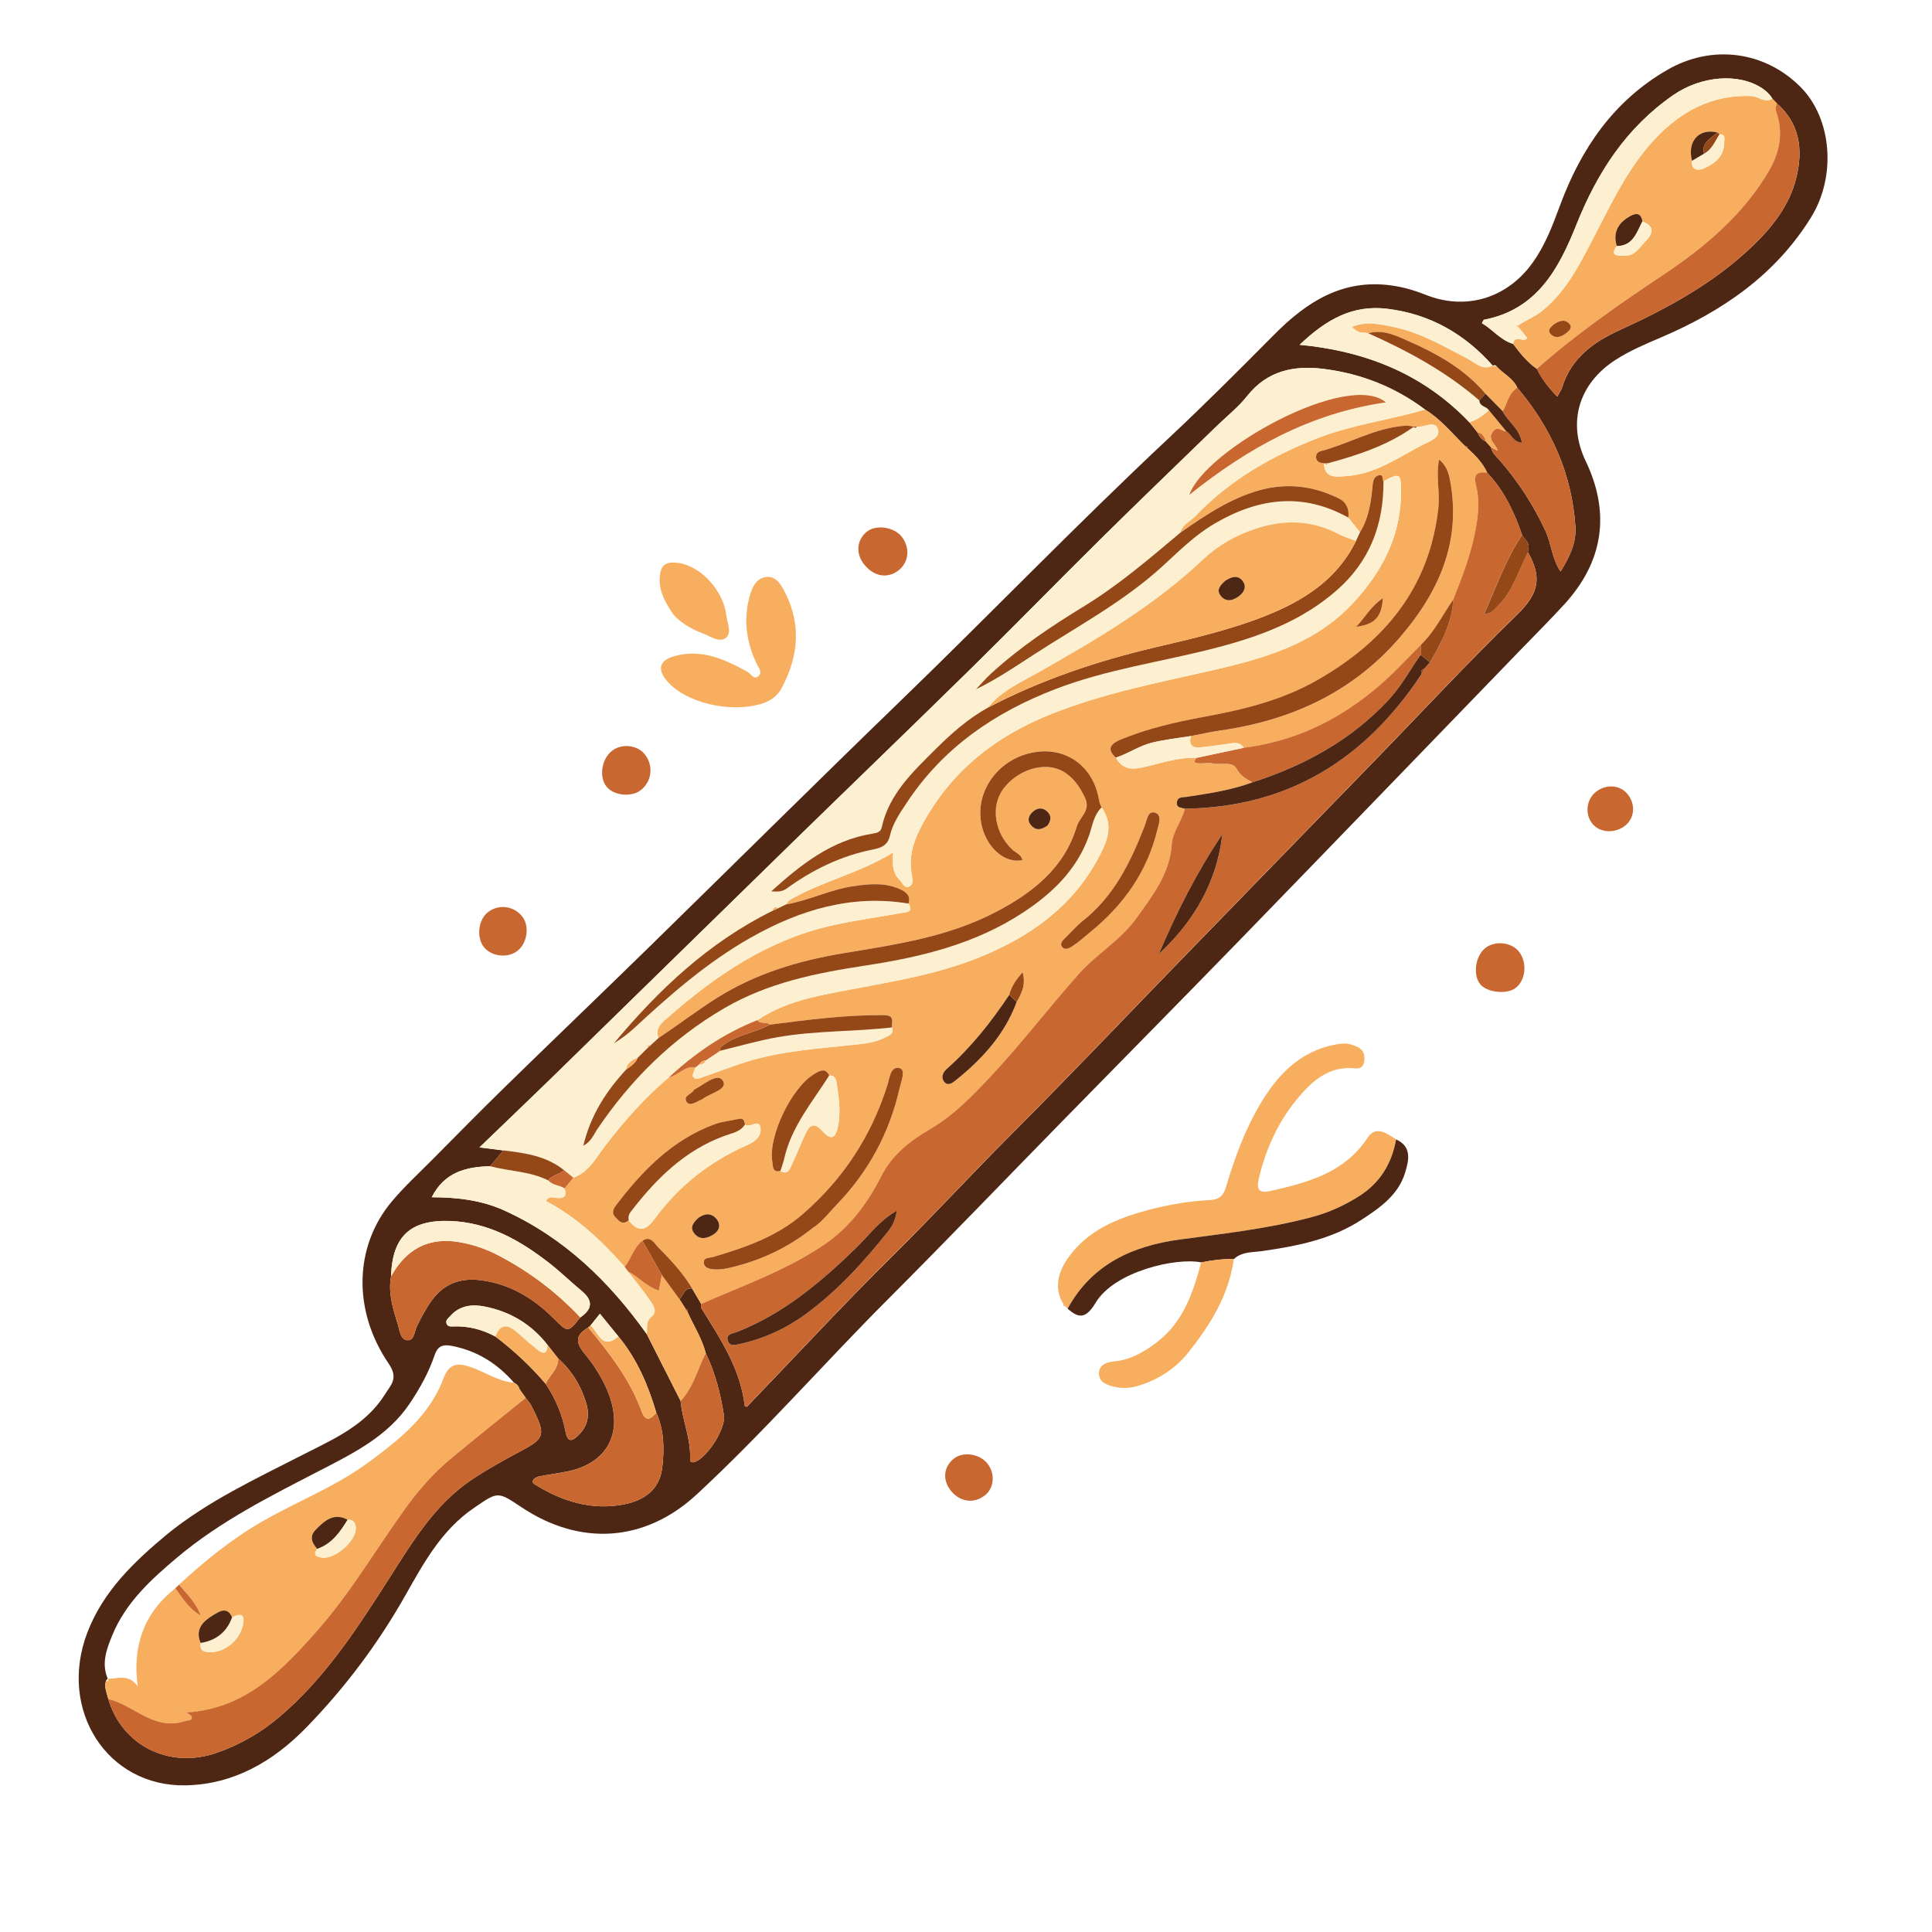 <svg width="497" height="497" viewBox="0 0 497 497" fill="none" xmlns="http://www.w3.org/2000/svg">
<path d="M42.915 394.732C53.447 386.17 65.644 380.511 77.584 374.39C84.903 370.639 92.62 367.377 97.808 360.48C98.657 359.349 99.366 358.117 100.181 356.957C101.691 354.797 101.526 353.04 99.968 350.759C90.703 337.159 91.067 320.609 100.856 308.999C104.006 305.262 107.636 301.913 111.092 298.433C117.324 292.153 123.532 285.843 129.856 279.66C142.043 267.754 154.356 255.974 166.544 244.059C188.331 222.762 209.953 201.295 231.848 180.109C254.95 157.759 277.267 134.607 300.734 112.631C309.965 103.982 318.905 95.032 327.816 86.043C336.174 77.613 345.41 71.706 357.913 73.429C360.99 73.851 363.897 74.701 366.746 75.836C377.011 79.928 387.544 76.812 394.149 67.74C397.45 63.212 399.386 58.043 401.294 52.879C406.705 38.255 415.058 25.962 428.934 17.958C440.379 11.357 453.935 13.109 463.176 22.37C471.228 30.446 472.466 45.259 465.913 55.869C456.721 70.75 443.043 80.068 427.308 86.795C423.28 88.518 419.256 90.203 415.548 92.605C406.118 98.706 403.143 108.67 407.914 118.61C414.316 131.972 412.486 144.479 402.395 155.487C398.736 159.477 394.892 163.311 391.125 167.208C367.178 191.966 343.26 216.758 319.264 241.472C304.165 257.018 288.92 272.438 273.758 287.925C258.6 303.408 243.593 319.041 228.28 334.378C211.778 350.904 196.398 368.537 179.26 384.408C165.835 396.848 149.11 397.746 134.122 387.704C127.934 383.559 128.05 383.724 121.877 387.942C113.655 393.562 109.073 401.92 104.399 410.2C97.332 422.727 88.766 434.162 78.748 444.441C70.313 453.1 60.145 459.026 47.793 459.274C27.539 459.686 14.876 439.821 22.467 419.97C26.524 409.365 34.431 401.798 42.915 394.736V394.746V394.732ZM380.04 111.184C380.535 112.189 381.113 113.121 382.229 113.563C382.666 114.053 383.112 114.533 383.549 115.023C383.797 116.513 384.942 117.431 385.84 118.465C390.611 123.968 394.542 130.011 397.59 136.631C399.09 139.888 399.216 143.693 401.449 147.023C403.788 143.252 405.526 139.611 405.269 135.549C404.395 121.886 399.042 110.068 390.31 99.72C389.218 97.255 386.689 96.172 385.015 94.275C384.709 93.867 384.34 93.901 383.933 94.124L384.03 94.09C376.783 85.893 367.867 80.763 356.816 79.428C347.89 78.35 341.091 82.262 334.334 88.693C351.846 90.377 366.421 96.478 378.05 108.68C378.715 109.515 379.375 110.354 380.045 111.189L380.04 111.184ZM393.038 142.096C393.081 141.713 393.13 141.334 393.174 140.951C393.479 139.417 392.067 138.718 391.548 137.597C389.514 131.715 386.917 126.157 382.559 121.595C381.418 119.071 379.53 117.154 377.526 115.324C377.507 115.203 377.526 115.019 377.453 114.97C377.259 114.839 377.021 114.761 376.798 114.664C373.497 111.451 370.6 107.801 366.586 105.365C358.884 99.575 350.157 96.124 340.591 94.915C332.99 93.954 326.069 95.26 320.837 101.87C318.536 104.773 315.542 107.137 312.858 109.738C302.961 119.358 293.002 128.924 283.188 138.626C272.035 149.648 261.085 160.879 249.903 171.873C234.643 186.875 219.224 201.717 203.906 216.666C183.691 236.395 163.52 256.173 143.31 275.908C136.806 282.261 130.225 288.532 123.342 295.171C125.769 295.477 127.628 295.715 129.492 295.948C128.361 297.302 127.22 298.656 126.09 300.01C119.867 300.132 114.315 301.563 111.063 307.98C117.562 307.999 123.838 308.713 129.715 311.382C145.091 318.366 156.715 329.631 166.354 343.163L175.076 360.388C175.547 365.402 177.755 370.11 177.522 375.264C177.479 376.279 178.168 376.366 179.1 375.929C182.23 374.454 186.749 367.382 186.229 364.048C185.366 358.544 183.992 353.152 181.556 348.109C180.551 344.245 178.367 340.906 176.765 337.31C176.818 337.198 176.92 337.004 176.901 336.989C176.736 336.873 176.552 336.795 176.372 336.703C175.838 335.878 175.309 335.048 174.785 334.223C175.833 333.257 175.955 331.209 178.032 331.456C178.818 332.791 179.6 334.116 180.381 335.451C180.381 335.81 180.25 336.256 180.415 336.523C185.298 344.372 190.476 352.079 191.578 361.64C191.593 361.757 191.947 361.825 192.126 361.912C204.707 348.832 217.025 335.509 229.935 322.764C240.293 312.528 250.145 301.821 260.435 291.522C275.544 276.398 290.26 260.876 305.16 245.544C321.041 229.193 336.936 212.851 352.831 196.504C365.31 183.672 377.482 170.538 390.325 158.06C395.998 152.546 396.649 148.416 393.072 142.072L393.047 142.116V142.106L393.038 142.096ZM151.915 340.984C151.721 341.158 151.527 341.323 151.338 341.493C148.362 343.279 147.746 344.959 150.245 348.026C152.925 351.317 155.308 354.962 156.788 359.112C160.263 368.906 156.07 376.502 145.839 378.555C143.451 379.03 141.024 379.336 138.631 379.817C138.073 379.928 137.34 380.331 137.122 380.797C136.787 381.506 137.568 381.841 138.102 382.166C144.945 386.33 152.318 388.538 160.414 387.015C165.553 386.044 169.65 383.316 170.339 377.671C170.931 372.857 170.878 367.979 168.834 363.412C166.728 356.297 163.86 349.56 159.079 343.784L154.318 337.95C153.337 339.183 152.624 340.076 151.915 340.969V340.979V340.984ZM140.378 355.986C142.873 359.733 144.62 363.82 145.465 368.241C146.018 371.139 147.139 370.857 148.887 369.124C151.26 366.766 151.711 363.985 150.808 360.961C149.469 356.476 147.096 352.608 143.601 349.473C142.684 348.308 141.766 347.148 140.854 345.983C136.714 340.678 131.283 337.402 124.667 336.106C121.401 335.47 118.285 335.834 115.849 338.533C115.344 339.091 114.587 339.6 114.868 340.469C115.169 341.382 116.106 341.236 116.819 341.217C120.624 341.1 124.138 342.042 127.444 343.823C132.19 347.42 136.52 351.453 140.383 355.996L140.378 355.986ZM149.284 338.897C152.517 336.713 152.556 334.49 149.595 332.048C146.766 329.714 144.14 327.117 141.247 324.875C133.734 319.056 125.672 314.435 115.718 314.09C105.564 313.746 100.914 318.07 100.599 328.326C99.774 332.776 101.176 336.907 102.429 341.008C102.87 342.445 103.06 344.837 105.011 344.765C106.612 344.702 106.627 342.396 107.282 341.076C108.428 338.771 109.602 336.523 111.146 334.422C114.334 330.063 118.659 328.704 123.672 329.326C131.064 330.248 137.141 333.907 142.295 339.023C146.139 342.833 145.999 342.974 149.289 338.882L149.284 338.897ZM134.792 358.971C134.423 358.452 134.044 357.927 133.676 357.408C133.452 356.612 132.967 356.044 132.22 355.69C127.939 350.759 122.702 347.458 116.169 346.216C113.912 345.789 112.602 346.26 111.801 348.613C110.311 353.006 108.064 357.063 105.477 360.937C99.847 369.387 91.105 373.735 82.529 378.171C69.692 384.811 56.757 391.242 45.589 400.648C38.828 406.336 32.334 412.258 28.898 420.635C27.422 424.212 26.02 427.939 27.733 431.871L27.762 431.74C27.592 431.973 27.427 432.196 27.257 432.424C26.748 434.069 27.481 435.54 27.859 437.054C31.32 448.95 43.454 455.109 55.583 450.955C61.47 448.936 66.862 445.888 71.648 441.859C83.67 431.74 92.023 418.693 100.332 405.686C106.253 396.421 111.903 386.995 121.28 380.69C125.332 377.968 129.637 375.604 133.947 373.303C140.145 369.984 140.64 369.275 136.588 361.446C136.238 360.776 135.685 360.213 135.229 359.602C135.083 359.383 134.942 359.17 134.797 358.951V358.966L134.792 358.971ZM395.358 94.881C396.629 97.493 398.377 99.735 400.6 102.031C401.129 101.05 401.609 100.424 401.823 99.725C404.143 92.178 409.85 88.009 416.64 84.922C428.891 79.34 440.626 72.973 450.518 63.596C455.857 58.529 460.332 52.908 462.103 45.696C463.875 38.483 462.987 31.786 457.07 26.573C456.692 26.175 456.313 25.772 455.934 25.379C455.255 24.287 454.391 23.428 453.294 22.71C447.247 18.725 437.627 19.53 430.517 24.423C418.378 32.781 410.855 44.444 405.521 57.825C400.988 69.182 395.387 79.641 381.739 82.267C381.588 82.296 381.496 82.67 381.219 83.15C383.996 84.752 385.976 87.49 389.233 88.47C391.038 90.834 392.858 93.188 395.358 94.891V94.881Z" fill="#4E2714"/>
<path d="M274.641 336.64C274.321 336.324 274 336.004 273.68 335.684L273.772 335.795C271.341 332.213 271.685 328.015 274.641 323.763C279.684 316.532 287.207 313.459 295.259 311.305C300.462 309.916 305.781 308.98 311.135 308.722C313.712 308.601 314.707 307.592 315.391 305.306C317.599 297.948 320.225 290.696 324.161 284.062C328.598 276.578 334.315 270.486 343.415 268.729C344.837 268.458 346.255 268.293 347.599 268.715C349.434 269.292 351.152 269.953 350.982 272.564C350.788 275.583 348.754 274.738 347.104 274.743C340.916 274.753 336.873 278.796 333.451 282.989C328.641 288.891 325.545 295.812 323.797 303.291C323.045 306.514 324.399 306.936 326.962 306.349C336.528 304.165 345.852 301.709 351.826 292.657C353.962 289.415 356.782 291.59 359.141 293.104C358.029 299.36 354.972 304.364 349.482 307.795C345.745 310.135 341.785 311.926 337.518 313.076C326.413 316.046 315.047 317.313 303.714 318.823C291.386 320.463 280.955 325.142 274.641 336.635H274.651L274.641 336.64Z" fill="#F7AE5F"/>
<path d="M274.641 336.64C280.955 325.142 291.386 320.473 303.714 318.827C315.047 317.318 326.409 316.051 337.518 313.081C341.789 311.94 345.745 310.14 349.482 307.8C354.972 304.369 358.029 299.365 359.141 293.109C363.281 294.968 362.402 298.525 361.475 301.612C359.747 307.393 354.962 310.712 350.196 313.814C342.43 318.857 333.616 320.555 324.671 321.837C322.191 322.191 319.473 321.948 317.396 323.899C314.566 323.822 311.78 324.2 309.009 324.744C302.534 323.429 286.673 327.069 281.858 335.111C279.436 339.159 277.558 339.295 274.646 336.645L274.641 336.64Z" fill="#4E2714"/>
<path d="M171.421 175.003C169.048 172.091 169.708 169.868 173.421 168.81C180.463 166.806 186.458 169.601 192.335 172.858C193.218 173.348 193.932 175.071 195.17 173.872C196.184 172.897 195.072 171.635 194.636 170.713C192.083 165.364 191.258 159.865 192.68 154.002C193.291 151.498 194.281 148.95 196.839 148.469C199.635 147.94 200.984 150.493 202.076 152.677C206.158 160.841 205.338 168.922 201.149 176.886C200.023 179.027 198.242 180.318 195.864 181.046C187.724 183.531 176.081 180.716 171.416 174.994H171.426L171.421 175.003Z" fill="#F7AE5F"/>
<path d="M308.999 324.744C311.775 324.2 314.556 323.817 317.386 323.899C316.139 333.048 311.489 340.581 305.883 347.686C302.413 352.084 297.986 354.952 292.648 356.539C290.594 357.151 288.575 357.194 286.571 356.724C284.678 356.282 282.644 355.559 282.717 353.19C282.79 350.914 284.921 350.38 286.644 350.215C290.784 349.812 294.089 347.905 297.37 345.464C304.403 340.217 306.878 332.621 308.994 324.758L308.999 324.744Z" fill="#F7AE5F"/>
<path d="M173.183 158.016C171.164 155.016 169.601 152.274 169.698 148.911C169.8 145.416 171.116 144.324 174.566 144.824C180.26 145.649 186.055 151.842 186.836 158.249C187.069 160.19 188.336 162.801 186.768 164.054C185.016 165.447 182.72 163.661 180.745 162.913C177.736 161.773 175.032 160.166 173.188 158.016H173.178H173.183Z" fill="#F7AE5F"/>
<path d="M382.108 243.86C384.607 241.914 388.772 242.351 390.727 244.787C392.907 247.495 392.538 252.029 389.97 254.091C387.743 255.887 382.588 255.377 380.787 253.193C378.822 250.805 379.521 245.879 382.112 243.86H382.108Z" fill="#C96730"/>
<path d="M165.815 193.985C168.131 196.82 167.757 200.887 164.961 203.173C162.5 205.182 157.822 204.712 155.948 202.261C154.094 199.834 154.749 195.403 157.273 193.277C159.729 191.209 163.821 191.549 165.82 193.985H165.815Z" fill="#C96730"/>
<path d="M134.258 235.653C136.287 238.109 135.714 242.574 133.098 244.612C130.584 246.578 126.376 246.078 124.444 243.583C122.571 241.161 123.017 236.784 125.332 234.813C128.007 232.537 131.991 232.911 134.253 235.653H134.258Z" fill="#C96730"/>
<path d="M222.286 145.188C220.058 142.402 220.379 138.835 223.043 136.738C225.397 134.884 230.027 135.573 231.964 138.063C234.226 140.97 233.794 144.79 230.984 146.853C228.169 148.916 224.742 148.255 222.286 145.188Z" fill="#C96730"/>
<path d="M245.394 375.206C247.738 373.362 251.941 373.959 253.955 376.419C256.028 378.958 255.8 382.675 253.451 384.602C250.572 386.951 246.845 386.413 244.467 383.297C242.399 380.579 242.783 377.264 245.394 375.211V375.206Z" fill="#C96730"/>
<path d="M418.703 204.299C420.819 206.939 420.509 210.512 417.994 212.443C415.354 214.472 411.612 214.254 409.68 211.953C407.666 209.541 408.035 205.736 410.481 203.755C413.107 201.63 416.752 201.872 418.693 204.299H418.703Z" fill="#C96730"/>
<path d="M273.763 335.8L273.67 335.689L273.457 335.951L273.763 335.8Z" fill="#4E2714"/>
<path d="M377.536 115.32C379.535 117.149 381.428 119.066 382.574 121.585C379.797 121.236 379.011 122.212 379.749 125.022C380.729 128.749 380.283 132.613 379.579 136.393C378.424 142.553 376.215 148.396 373.871 154.206C371.148 158.128 369.057 162.505 365.543 165.869C363.941 167.505 362.33 169.135 360.738 170.786C349.482 182.473 336.218 190.311 319.944 192.384C319.187 191.088 318.041 191.005 316.677 191.224C314.207 191.627 311.722 191.903 309.237 192.228C307.043 192.515 305.65 191.991 306.359 189.365C308.878 188.879 311.382 188.287 313.916 187.928C332.107 185.346 347.953 178.129 360.16 163.942C369.979 152.531 375.803 139.752 373.172 124.386C372.808 122.245 372.415 120.032 370.212 118.251C369.348 122.629 370.464 126.551 370.047 130.472C367.863 151.032 356.292 165.054 338.795 175.018C329.685 180.206 319.73 182.584 309.572 184.453C302.374 185.778 295.22 187.428 288.391 190.234C286.076 191.185 284.401 192.524 287.061 194.922C288.566 197.591 290.604 198.125 293.715 197.456C298.389 196.451 302.99 194.747 307.868 194.956C307.436 195.437 306.893 196.165 307.868 196.33C309.222 196.558 310.708 196.121 312.028 196.412C314.105 196.873 317.032 195.771 318.104 197.747C319.138 199.654 320.584 200.387 322.191 201.275C316.677 203.319 310.907 204.139 305.15 205.027C304.228 205.168 302.932 204.949 302.762 206.381C302.578 207.895 303.898 207.755 304.796 208.046C304.053 211.259 301.651 213.943 301.423 217.277C300.918 224.737 296.555 230.299 292.449 236.065C288.347 241.822 282.125 245.399 277.548 250.534C269.618 259.43 262.391 268.958 254.188 277.631C249.699 282.378 245.151 287.013 239.371 290.415C234.25 293.424 229.581 296.88 226.62 302.728C223.296 309.295 218.811 315.474 212.511 319.847C202.61 326.719 191.277 330.621 180.391 335.441C179.604 334.106 178.823 332.781 178.042 331.447C175.678 327.423 172.47 324.064 169.232 320.779C168.301 319.832 167.364 317.769 165.262 319.211C162.962 320.91 162.442 323.802 160.69 325.87C154.793 319.211 148.401 313.139 140.412 308.951C141.184 307.65 142.203 308.038 143.208 308.164C145.115 308.402 145.897 307.635 145.222 305.728C145.979 304.806 146.732 303.888 147.479 302.961C151.517 301.534 153.327 297.812 155.681 294.754C160.593 288.357 165.893 282.353 172.077 277.141C174.484 276.646 176.144 274.097 178.91 274.578C178.672 275.388 177.998 276.476 178.294 276.946C178.959 278.014 180.177 277.267 181.08 276.961C184.725 275.748 188.297 274.311 191.961 273.17C201.096 270.321 210.575 269.749 219.986 268.734C222.548 268.458 225.096 268.157 227.441 266.997C228.518 266.463 230.013 266.094 229.499 264.298C229.353 262.954 230.261 261.177 227.577 261.143C217.651 261.027 207.842 262.323 198.023 263.594C197.194 262.643 195.606 263.619 194.869 262.41C201.416 257.974 208.988 256.421 216.481 254.979C228.445 252.689 240.501 250.888 251.907 246.277C264.628 241.137 275.486 233.575 282.227 221.315C284.499 217.19 286.867 212.501 283.368 207.711C283.149 207.124 282.829 206.556 282.732 205.94C281.3 196.732 273.568 191.534 264.653 193.801C255.552 196.116 250.145 205.182 252.873 213.569C254.562 218.772 258.906 222.107 262.983 221.248C262.731 219.782 261.347 219.408 260.454 218.588C255.819 214.292 254.761 207.42 258.057 202.959C261.774 197.922 268.793 195.805 273.365 198.383C276.131 199.945 277.772 202.401 279.121 205.25C280.655 208.478 277.728 210.148 277 212.565C273.729 223.398 265.57 229.688 256.091 234.638C243.879 241.011 230.484 242.967 217.171 245.166C205.561 247.083 194.48 250.344 184.351 256.741C179.226 259.979 174.455 263.667 169.412 266.987C168.31 264.332 170.722 262.716 171.96 261.624C184.128 250.941 197.378 241.972 213.409 238.215C219.486 236.788 225.708 236.012 231.848 234.857C233.037 234.629 235.192 234.818 233.707 232.43C234.313 230.353 233.1 229.44 231.44 228.703C227.547 226.97 223.577 227.373 219.476 227.965C213.526 228.829 208.114 231.639 202.222 232.644C202.537 232.25 202.77 231.731 203.178 231.503C211.521 226.683 221.063 224.66 229.804 219.277C229.494 222.301 229.639 224.596 231.421 226.349C232.119 227.033 232.547 228.436 233.663 228.135C235.119 227.737 234.779 226.116 234.59 225.174C233.774 221.078 234.697 217.209 236.478 213.652C243.807 199.023 255.703 189.491 270.749 183.555C283.746 178.43 297.346 175.722 310.882 172.664C324.584 169.562 338.13 165.947 348.264 154.934C355.811 146.736 360.48 137.466 360.427 126.255C360.408 121.736 359.985 121.61 355.874 123.823C355.457 123.308 355.952 122.013 354.773 122.231C353.385 122.488 353.176 123.76 353.074 124.91C352.69 129.084 352.103 133.2 349.846 136.893C348.837 135.641 347.832 134.384 346.823 133.132C347.075 131.016 346.323 129.191 344.507 128.278C337.397 124.697 330.02 124.017 322.273 126.604C315.396 128.9 309.509 132.889 303.646 136.976C304.15 134.879 306.17 134.156 307.48 132.787C316.357 123.488 327.166 117.275 339.047 112.67C347.983 109.204 357.471 108.064 366.581 105.35C370.595 107.787 373.493 111.432 376.793 114.655C376.837 114.757 376.851 114.902 376.939 114.965C377.113 115.101 377.322 115.203 377.516 115.315V115.329L377.536 115.32ZM363.596 109.772L363.693 109.787C362.441 109.384 361.179 109.51 359.893 109.675C352.802 110.592 346.56 114.271 339.736 116.062C338.853 116.295 338.455 116.984 338.557 117.8C338.693 118.892 339.639 119.066 340.547 119.183C340.78 123.342 344.08 122.619 346.488 122.454C353.783 121.945 359.694 117.698 365.936 114.436C367.639 113.548 370.566 112.684 369.92 110.485C369.168 107.913 366.373 110.092 364.528 109.728L363.587 109.772H363.596ZM261.527 257.751C262.832 255.528 263.958 253.266 263.051 250.092C261.347 252.092 260.153 253.79 259.639 255.902C255.009 262.852 249.874 269.37 243.583 274.937C242.613 275.801 241.928 277.102 242.948 278.33C243.802 279.368 244.904 278.66 245.666 278.048C252.572 272.535 258.435 266.191 261.532 257.741V257.751H261.527ZM200.766 301.214C202.794 302.418 203.188 300.602 203.741 299.452C204.964 296.919 205.974 294.298 207.167 291.75C208.23 289.478 209.322 288.522 211.541 290.954C213.822 293.448 214.948 292.929 215.608 289.575C216.341 285.872 215.739 282.222 215.224 278.577C215.074 277.524 214.666 276.587 213.312 276.66C212.278 274.544 210.812 275.486 209.497 276.267C203.634 279.713 197.528 292.41 198.684 298.884C198.868 299.928 198.606 301.758 200.766 301.209V301.214ZM161.734 313.935C164.112 316.867 165.947 316.905 168.417 313.532C174.605 305.087 182.633 298.753 192.272 294.545C194.32 293.647 196.068 292.143 195.597 289.939C195.121 287.721 192.854 290.386 191.661 289.26C191.457 288.367 191.301 287.517 189.967 287.847C187.972 288.343 185.865 288.469 183.953 289.168C172.979 293.181 165.219 301.17 158.361 310.212C157.715 311.067 157.4 312.12 158.22 313.028C159.152 314.061 160.113 315.28 161.734 313.935ZM209.216 315.779C211.298 314.537 213.186 312.013 215.321 309.8C223.451 301.36 228.819 291.376 231.396 280.004C231.789 278.267 233.11 275.204 231.396 274.782C229.042 274.195 228.834 277.383 228.261 279.203C224.131 292.264 216.942 303.277 206.522 312.314C199.761 318.177 191.67 320.919 183.38 323.39C182.487 323.657 180.968 323.409 181.051 324.836C181.133 326.234 182.633 326.472 183.696 326.549C185.074 326.646 186.525 326.433 187.884 326.108C195.48 324.283 202.489 321.172 209.211 315.789L209.216 315.779ZM280.451 239.773C289.003 232.833 295.118 224.271 297.72 213.477C298.093 211.919 299.04 209.643 297.127 209.041C295.278 208.459 295.084 210.876 294.555 212.23C290.934 221.544 286.697 230.45 278.538 236.881C277.034 238.07 275.757 239.565 274.374 240.914C273.636 241.632 272.53 242.559 273.161 243.472C274 244.695 275.34 243.753 276.228 243.151C277.718 242.147 279.053 240.899 280.456 239.759V239.769L280.451 239.773ZM179.74 313.226C178.478 314.382 177.367 315.644 178.527 317.192C179.939 319.085 181.886 318.624 183.604 317.522C185.103 316.556 185.487 315.042 184.356 313.62C183.026 311.94 181.337 312.159 179.745 313.226H179.74ZM178.517 280.349C178.066 281.47 175.571 281.892 176.644 283.46C177.508 284.722 179.197 283.368 180.473 282.858C180.59 282.809 180.701 282.737 180.798 282.654C182.774 281.164 187.38 280.237 185.958 278.005C184.574 275.825 181.099 278.995 178.517 280.344V280.354V280.349ZM269.462 212.361C270.215 211.332 270.685 210.055 269.448 208.818C268.268 207.643 266.885 207.75 265.677 208.832C264.449 209.929 264.177 211.249 265.415 212.501C266.608 213.71 267.929 213.458 269.462 212.361ZM355.753 153.866C352.521 156.05 351.098 159.006 348.851 161.239C353.666 160.617 355.379 158.826 355.753 153.866Z" fill="#F7AE5F"/>
<path d="M283.363 207.716C286.862 212.506 284.489 217.2 282.222 221.32C275.486 233.58 264.623 241.142 251.902 246.282C240.492 250.888 228.436 252.689 216.477 254.984C208.988 256.421 201.406 257.979 194.864 262.415C186.273 265.779 178.813 270.894 172.077 277.136C165.888 282.344 160.593 288.347 155.681 294.749C153.332 297.807 151.527 301.53 147.479 302.956C146.678 302.306 145.892 301.661 145.096 301.01C140.558 297.36 135.049 296.574 129.497 295.938C127.638 295.7 125.779 295.472 123.342 295.162C130.225 288.522 136.811 282.247 143.31 275.898C163.52 256.164 183.691 236.386 203.906 216.656C219.224 201.707 234.643 186.865 249.903 171.863C261.085 160.87 272.035 149.639 283.188 138.616C293.002 128.914 302.961 119.348 312.858 109.728C315.537 107.127 318.536 104.763 320.837 101.861C326.069 95.255 332.99 93.94 340.591 94.906C350.152 96.119 358.884 99.565 366.586 105.355C357.486 108.068 347.987 109.209 339.052 112.674C327.171 117.28 316.362 123.498 307.485 132.792C306.179 134.156 304.155 134.884 303.651 136.981C295.642 143.703 287.726 150.522 278.757 155.992C270.389 161.098 262.26 166.548 254.994 173.188C253.596 174.469 252.354 175.925 251.038 177.304C256.29 174.775 260.949 171.611 265.667 168.543C277 161.18 289.007 154.813 299.083 145.596C303.345 141.694 307.402 137.607 312.523 134.622C323.875 128.011 335.174 126.643 346.813 133.137C347.822 134.389 348.827 135.646 349.837 136.898C349.492 137.651 349.138 138.408 348.793 139.16C347.259 138.563 345.643 138.112 344.192 137.345C337.363 133.763 330.345 133.593 323.026 135.991C317.915 137.67 313.353 140.237 309.47 143.907C296.914 155.788 282.174 164.408 267.278 172.882C262.687 175.498 257.639 177.673 254.164 181.987C249.024 184.827 244.661 188.705 240.56 192.786C234.74 198.586 228.635 204.304 226.785 212.836C226.504 214.132 225.324 214.297 224.388 214.443C213.885 216.112 206.012 222.383 198.368 229.275C199.834 229.358 201.023 229.513 202.362 228.537C209.075 223.674 216.404 220.121 224.596 218.5C226.499 218.122 228.319 217.535 228.897 214.982C229.6 211.846 231.488 209.138 233.265 206.439C242.588 192.33 255.809 183.298 271.321 177.309C284.615 172.178 298.71 170.271 312.401 166.733C323.836 163.782 334.708 159.826 343.799 151.876C352.36 144.387 355.923 134.865 355.865 123.818C359.976 121.605 360.398 121.731 360.417 126.25C360.466 137.456 355.802 146.731 348.254 154.929C338.11 165.942 324.569 169.553 310.873 172.659C297.341 175.726 283.732 178.425 270.739 183.55C255.698 189.486 243.792 199.014 236.468 213.647C234.687 217.2 233.76 221.073 234.58 225.169C234.769 226.111 235.109 227.732 233.653 228.13C232.527 228.436 232.105 227.028 231.411 226.344C229.625 224.592 229.484 222.301 229.795 219.272C221.053 224.655 211.507 226.679 203.168 231.498C202.765 231.736 202.532 232.255 202.212 232.639C201.537 232.964 200.863 233.294 200.188 233.614C199.378 233.148 198.946 233.512 198.698 234.299C182.327 242.385 169.422 254.572 157.89 268.399C159.758 267.235 161.53 265.939 163.127 264.463C172.426 255.839 181.958 247.505 193.049 241.22C205.707 234.046 219.049 229.998 233.697 232.425C235.182 234.808 233.022 234.629 231.838 234.852C225.693 236.007 219.481 236.788 213.399 238.211C197.368 241.967 184.118 250.932 171.95 261.619C170.713 262.711 168.301 264.327 169.402 266.982C168.699 267.637 167.995 268.288 167.291 268.938C166.723 268.749 166.524 268.977 166.611 269.535C165.757 270.385 164.898 271.239 164.039 272.088C162.675 272.7 161.307 273.316 161.108 275.068C155.943 280.65 151.905 286.833 150.022 294.735C152.109 293.604 152.648 291.924 153.556 290.58C162.175 277.776 172.839 267.196 186.273 259.362C197.591 252.766 210.007 250.296 222.626 248.369C236.963 246.18 250.917 242.812 263.279 234.658C270.744 229.731 277.014 223.679 280.087 215.04C280.989 212.501 281.281 209.74 283.339 207.706H283.353L283.363 207.716ZM356.52 103.506C346.793 95.279 309.98 115.64 305.937 127.308C321.186 115.116 337.13 106.316 356.52 103.506Z" fill="#FCF0D1"/>
<path d="M180.386 335.431C191.277 330.617 202.61 326.714 212.506 319.837C218.806 315.459 223.291 309.285 226.616 302.719C229.576 296.86 234.255 293.414 239.366 290.405C245.146 287.003 249.694 282.363 254.184 277.621C262.391 268.948 269.608 259.42 277.543 250.524C282.12 245.394 288.343 241.812 292.444 236.056C296.55 230.299 300.923 224.732 301.418 217.268C301.646 213.933 304.044 211.249 304.791 208.036C331.384 207.697 351.196 195.305 365.674 173.426C365.941 172.936 366.203 172.445 366.465 171.955C366.926 171.421 367.387 170.887 367.848 170.354C370.784 165.301 373.536 160.19 373.852 154.196C376.196 148.396 378.404 142.553 379.564 136.389C380.268 132.608 380.715 128.749 379.734 125.017C379.001 122.212 379.783 121.231 382.559 121.581C386.913 126.143 389.519 131.7 391.543 137.578C387.374 143.834 384.966 150.857 381.782 157.904C383.811 157.846 384.36 156.773 385.165 155.987C389.184 152.095 390.567 146.761 393.057 142.033C396.634 148.382 395.979 152.512 390.31 158.021C377.468 170.504 365.295 183.633 352.817 196.465C336.926 212.812 321.036 229.154 305.145 245.505C290.25 260.842 275.529 276.359 260.42 291.483C250.131 301.782 240.283 312.489 229.921 322.725C217.02 335.465 204.692 348.793 192.112 361.873C191.932 361.786 191.578 361.713 191.563 361.602C190.462 352.035 185.278 344.328 180.4 336.485C180.235 336.227 180.371 335.781 180.366 335.412L180.386 335.431ZM230.697 311.426C226.14 314.047 223.432 317.896 220.185 321.05C211.06 329.908 201.494 337.989 189.481 342.673C188.506 343.056 186.831 343.066 187.186 344.697C187.569 346.454 189.083 346.007 190.345 345.726C196.577 344.362 202.251 341.741 207.396 337.95C215.55 331.947 222.272 324.516 228.538 316.653C229.625 315.289 230.377 313.712 230.692 311.421L230.697 311.426ZM298.103 245.423C307.179 236.997 313.042 226.916 314.45 214.588C307.907 224.291 302.675 234.672 298.103 245.423Z" fill="#C96730"/>
<path d="M27.864 437.059C27.481 435.54 26.748 434.079 27.262 432.429C27.956 432.579 27.917 432.201 27.767 431.744L27.738 431.876C30.286 431.827 33.13 430.56 35.44 433.802C34.023 423.542 36.94 415.039 45.08 408.588C46.851 410.874 48.205 413.558 51.67 415.655C50.219 411.855 47.904 409.918 46.065 407.652C51.559 402.555 57.306 397.828 63.615 393.732C73.662 387.213 85.135 383.326 94.843 376.147C102.812 370.255 110.5 364.193 114.087 354.588C115.504 350.788 117.606 350.531 120.94 351.627C124.74 352.88 128.079 355.37 132.219 355.695C132.967 356.049 133.452 356.612 133.671 357.408C134.04 357.927 134.418 358.452 134.792 358.976C134.937 359.194 135.078 359.408 135.224 359.626C128.798 364.834 122.328 369.974 115.975 375.259C111.611 378.895 107.85 383.132 104.52 387.718C96.896 398.226 90.363 409.52 81.753 419.315C72.604 429.716 63.081 439.661 47.962 440.539C47.875 440.481 47.788 440.393 47.686 440.364C47.623 440.345 47.535 440.423 47.458 440.457C47.628 440.481 47.793 440.505 47.962 440.529C48.448 440.932 49.331 441.311 49.341 441.733C49.375 442.767 48.283 442.529 47.623 442.752C39.673 445.388 34.542 438.675 27.864 437.074L27.854 437.064L27.864 437.059ZM45.308 439.733C45.395 439.792 45.477 439.874 45.575 439.898C45.633 439.913 45.72 439.845 45.793 439.816C45.633 439.787 45.468 439.758 45.312 439.733C45.215 439.685 45.133 439.607 45.026 439.588C44.968 439.573 44.895 439.651 44.822 439.685C44.987 439.699 45.143 439.719 45.308 439.733ZM89.426 390.956C85.864 389.034 83.495 391.184 81.219 393.504C79.467 395.285 80.253 396.916 81.612 398.454C80.384 399.988 81.389 400.459 82.704 400.687C86.062 401.26 91.644 396.445 91.528 393.062C91.484 391.776 90.906 390.883 89.421 390.965V390.956H89.426ZM51.617 422.644C51.321 424.624 52.452 425.003 54.122 425.013C57.805 425.037 61.547 422.023 62.455 418.193C63.101 415.471 62.178 414.777 59.698 416.058C58.398 413.034 56.204 414.675 54.723 415.558C52.17 417.082 50.103 419.208 51.612 422.649L51.617 422.644Z" fill="#F7AE5F"/>
<path d="M455.934 25.369C456.313 25.767 456.691 26.17 457.07 26.563C456.973 27.175 456.628 27.888 456.818 28.393C458.861 33.829 457.91 39.061 455.095 43.89C448.465 55.257 438.525 63.581 427.832 70.711C416.567 78.219 405.492 85.878 395.367 94.872C392.873 93.163 391.048 90.814 389.242 88.451C389.626 85.912 391.96 88.305 392.873 86.936L390.528 84.063L390.562 83.699C392.475 82.403 394.639 81.602 396.508 80.132C402.711 75.239 406.123 68.444 409.646 61.732C414.359 52.738 418.557 43.453 425.619 35.877C432.366 28.641 440.335 24.335 450.474 24.7C452.352 24.763 453.944 26.617 455.944 25.369H455.934ZM441.757 34.067C437.025 32.917 433.958 36.372 435.263 41.357C434.987 43.822 436.85 43.944 438.19 43.361C441.034 42.129 443.524 40.309 443.543 36.697C443.553 35.741 444.004 34.542 442.34 34.533C442.179 34.334 441.981 34.183 441.762 34.067H441.757ZM415.912 63.304C413.883 65.974 416.388 65.707 417.679 65.799C420.552 66.008 421.809 63.581 423.479 61.863C425.576 59.713 425.323 58.072 422.513 56.951C422.227 55.131 421.237 54.602 419.591 55.476C416.393 57.17 414.82 59.63 415.917 63.3L415.912 63.304ZM399.76 83.408C398.872 84.155 397.949 85.019 398.935 85.975C400.274 87.276 401.735 86.601 403.041 85.587C403.793 85 404.526 84.213 403.778 83.369C402.507 81.918 401.051 82.573 399.76 83.408Z" fill="#F7AE5F"/>
<path d="M27.864 437.059C34.533 438.666 39.673 445.373 47.623 442.738C48.288 442.519 49.38 442.762 49.341 441.718C49.321 441.296 48.448 440.913 47.962 440.515C63.086 439.636 72.609 429.696 81.757 419.295C90.372 409.506 96.9 398.207 104.525 387.699C107.855 383.107 111.616 378.87 115.98 375.24C122.333 369.954 128.807 364.81 135.229 359.607C135.69 360.218 136.238 360.776 136.588 361.451C140.64 369.28 140.15 369.988 133.947 373.308C129.642 375.614 125.332 377.972 121.28 380.695C111.903 386.995 106.258 396.411 100.332 405.691C92.023 418.698 83.675 431.744 71.647 441.864C66.862 445.897 61.47 448.94 55.582 450.96C43.453 455.114 31.32 448.96 27.859 437.059H27.864Z" fill="#C96730"/>
<path d="M395.358 94.881C405.487 85.883 416.568 78.234 427.823 70.721C438.51 63.596 448.445 55.267 455.085 43.9C457.9 39.071 458.856 33.839 456.808 28.403C456.619 27.898 456.968 27.184 457.06 26.573C462.972 31.781 463.86 38.483 462.089 45.691C460.317 52.898 455.852 58.524 450.503 63.591C440.617 72.973 428.871 79.336 416.626 84.917C409.841 88.009 404.133 92.178 401.808 99.72C401.594 100.419 401.114 101.05 400.585 102.026C398.357 99.725 396.61 97.488 395.343 94.876L395.358 94.881Z" fill="#C96730"/>
<path d="M168.829 363.417C170.873 367.984 170.921 372.862 170.334 377.676C169.64 383.316 165.549 386.049 160.409 387.019C152.313 388.543 144.95 386.335 138.097 382.171C137.563 381.845 136.782 381.515 137.117 380.802C137.33 380.336 138.068 379.933 138.626 379.822C141.014 379.346 143.441 379.04 145.834 378.56C156.065 376.507 160.258 368.906 156.783 359.116C155.308 354.962 152.92 351.322 150.241 348.031C147.746 344.964 148.362 343.275 151.333 341.498C156.827 348.143 162.103 354.923 165.097 363.169C166.087 365.877 167.441 365.038 168.829 363.431V363.422V363.417Z" fill="#C96730"/>
<path d="M145.222 305.723C145.902 307.635 145.12 308.397 143.208 308.159C142.198 308.033 141.189 307.64 140.412 308.946C148.396 313.129 154.788 319.206 160.69 325.865C160.977 326.258 161.268 326.646 161.554 327.04C163.403 329.452 165.35 331.796 167.068 334.3C167.956 335.592 169.32 337.373 167.645 338.727C165.947 340.1 166.747 341.692 166.359 343.168C156.715 329.631 145.096 318.366 129.715 311.387C123.837 308.722 117.557 308.004 111.063 307.985C114.315 301.568 119.862 300.137 126.089 300.015C131.05 301.34 136.355 301.301 141.048 303.675C142.14 304.951 143.941 304.83 145.222 305.733V305.723Z" fill="#FCF0D1"/>
<path d="M390.519 84.063L392.863 86.936C391.95 88.31 389.616 85.917 389.233 88.451C385.981 87.47 384 84.733 381.219 83.131C381.491 82.65 381.583 82.277 381.739 82.248C395.382 79.627 400.988 69.168 405.521 57.805C410.855 44.424 418.383 32.761 430.517 24.404C437.627 19.511 447.247 18.706 453.294 22.69C454.396 23.413 455.255 24.268 455.934 25.36C453.925 26.607 452.338 24.758 450.464 24.69C440.325 24.326 432.361 28.636 425.61 35.867C418.553 43.439 414.354 52.724 409.637 61.722C406.118 68.435 402.701 75.234 396.498 80.122C394.634 81.588 392.47 82.393 390.553 83.689C390.363 83.728 390.164 83.767 389.97 83.806C390.15 83.888 390.334 83.971 390.514 84.053V84.068L390.519 84.063Z" fill="#FCF0D1"/>
<path d="M149.284 338.897C145.994 342.993 146.135 342.848 142.291 339.037C137.141 333.927 131.064 330.267 123.668 329.34C118.654 328.714 114.329 330.078 111.141 334.436C109.602 336.538 108.423 338.785 107.277 341.091C106.617 342.411 106.603 344.721 105.006 344.779C103.06 344.857 102.861 342.454 102.424 341.023C101.172 336.921 99.774 332.786 100.594 328.34C104.443 321.429 110.112 318.182 118.071 319.522C121.624 320.119 124.973 321.264 128.157 322.924C136.107 327.064 143.159 332.374 149.284 338.902V338.897Z" fill="#C96730"/>
<path d="M378.04 108.68C366.416 96.483 351.836 90.373 334.325 88.693C341.081 82.262 347.885 78.345 356.806 79.428C367.858 80.767 376.774 85.897 384.02 94.09C381.292 95.454 379.472 93.314 377.497 92.294C371.396 89.149 365.475 85.597 358.636 84.194C355.229 83.49 351.749 82.519 347.827 84.107C348.9 85.189 349.798 85.684 351.021 85.534C351.365 85.597 351.705 85.655 352.059 85.713L351.972 85.733C362.237 90.309 372.046 95.624 380.569 103.026C380.642 104.593 382.423 104.496 383.039 105.535C381.593 106.933 379.938 107.991 378.05 108.675L378.04 108.68Z" fill="#FCF0D1"/>
<path d="M390.305 99.72C399.041 110.063 404.39 121.891 405.264 135.549C405.526 139.611 403.788 143.256 401.444 147.023C399.211 143.693 399.08 139.888 397.585 136.631C394.533 130.006 390.606 123.968 385.835 118.465C384.937 117.436 383.792 116.514 383.544 115.023C384.073 115.305 384.607 115.586 385.277 115.936C384.83 114.169 382.379 113.067 384.107 110.932C385.301 109.447 386.359 110.956 387.485 110.937C388.81 111.665 389.169 113.684 391.494 113.868C390.946 110.199 387.893 108.491 386.558 105.778C387.733 103.715 388.048 101.123 390.31 99.716L390.305 99.72Z" fill="#C96730"/>
<path d="M149.284 338.897C143.164 332.369 136.112 327.059 128.157 322.919C124.978 321.259 121.624 320.114 118.072 319.517C110.112 318.182 104.448 321.429 100.594 328.335C100.905 318.07 105.559 313.751 115.708 314.095C125.658 314.435 133.719 319.056 141.237 324.88C144.135 327.127 146.761 329.719 149.585 332.053C152.541 334.49 152.507 336.718 149.275 338.902H149.284V338.897Z" fill="#FCF0D1"/>
<path d="M166.364 343.163C166.743 341.692 165.942 340.1 167.65 338.722C169.325 337.368 167.961 335.587 167.073 334.296C165.354 331.791 163.408 329.447 161.559 327.035C164.301 328.51 166.393 331.019 169.504 331.98C169.766 330.592 170.019 329.282 170.261 327.976C171.771 330.049 173.285 332.126 174.795 334.199C175.328 335.024 175.857 335.854 176.382 336.679C176.411 336.946 176.537 337.154 176.775 337.285C178.372 340.887 180.56 344.221 181.565 348.084C179.444 352.2 178.406 356.869 175.091 360.374L166.369 343.148V343.163H166.364Z" fill="#F7AE5F"/>
<path d="M175.086 360.388C178.396 356.884 179.439 352.215 181.56 348.099C183.997 353.147 185.366 358.539 186.234 364.038C186.758 367.367 182.235 374.444 179.104 375.919C178.173 376.356 177.488 376.274 177.527 375.254C177.755 370.105 175.557 365.397 175.081 360.378L175.086 360.388Z" fill="#C96730"/>
<path d="M390.305 99.72C388.048 101.133 387.733 103.72 386.558 105.787L382.122 101.254C376.827 95.012 369.867 91.067 362.524 87.829C359.286 86.402 355.86 84.631 351.967 85.723L352.055 85.703C351.715 85.645 351.37 85.582 351.016 85.524C349.793 85.679 348.895 85.179 347.822 84.097C351.744 82.51 355.224 83.485 358.631 84.184C365.475 85.592 371.391 89.144 377.492 92.285C379.467 93.304 381.287 95.444 384.015 94.081L383.918 94.115C384.277 94.168 384.641 94.212 385 94.265C386.675 96.163 389.203 97.24 390.296 99.711L390.305 99.72Z" fill="#F7AE5F"/>
<path d="M127.429 343.813C124.124 342.032 120.605 341.095 116.805 341.207C116.096 341.231 115.155 341.377 114.854 340.46C114.567 339.596 115.329 339.086 115.834 338.523C118.275 335.82 121.391 335.451 124.653 336.096C131.268 337.387 136.694 340.663 140.835 345.968C140.854 348.434 139.747 348.463 138.16 347.167C136.423 345.75 134.714 344.299 133.049 342.804C130.749 340.736 128.788 340.377 127.429 343.813Z" fill="#FCF0D1"/>
<path d="M143.591 349.468C147.091 352.603 149.459 356.471 150.799 360.956C151.701 363.98 151.25 366.761 148.877 369.12C147.139 370.852 146.018 371.143 145.455 368.236C144.606 363.815 142.854 359.728 140.364 355.986C141.329 353.763 143.674 352.2 143.582 349.468H143.591Z" fill="#C96730"/>
<path d="M168.83 363.417C167.441 365.028 166.087 365.868 165.097 363.155C162.093 354.913 156.822 348.133 151.333 341.484C151.527 341.314 151.716 341.149 151.915 340.979C153.968 342.741 154.832 347.424 159.079 343.794C163.855 349.57 166.723 356.301 168.834 363.422L168.83 363.417Z" fill="#F7AE5F"/>
<path d="M143.591 349.468C143.688 352.2 141.339 353.763 140.373 355.986C136.52 351.448 132.186 347.415 127.434 343.813C128.788 340.382 130.749 340.731 133.054 342.804C134.724 344.304 136.428 345.75 138.165 347.167C139.752 348.463 140.859 348.439 140.839 345.968C141.757 347.133 142.669 348.298 143.586 349.458L143.591 349.468Z" fill="#F7AE5F"/>
<path d="M141.048 303.665C136.364 301.292 131.05 301.331 126.089 300.006C127.22 298.651 128.361 297.297 129.492 295.943C135.049 296.584 140.558 297.365 145.091 301.015C143.946 302.209 142.014 302.204 141.038 303.665H141.048Z" fill="#944717"/>
<path d="M393.072 142.048C390.582 146.775 389.203 152.109 385.18 156.002C384.374 156.783 383.821 157.856 381.797 157.919C384.976 150.867 387.388 143.848 391.557 137.592C392.082 138.723 393.489 139.412 393.188 140.951C393.145 141.334 393.096 141.713 393.052 142.096L393.077 142.053L393.072 142.048Z" fill="#944717"/>
<path d="M174.79 334.208C173.28 332.136 171.766 330.058 170.252 327.981C168.587 325.054 166.922 322.133 165.257 319.206C167.354 317.76 168.296 319.822 169.228 320.774C172.465 324.06 175.673 327.418 178.037 331.442C175.954 331.199 175.838 333.242 174.79 334.208Z" fill="#944717"/>
<path d="M387.485 110.942C386.364 110.956 385.306 109.447 384.107 110.937C382.379 113.072 384.83 114.179 385.277 115.941C384.607 115.586 384.078 115.305 383.544 115.028C383.103 114.543 382.661 114.058 382.224 113.567C381.884 112.422 381.346 111.451 380.03 111.189C379.365 110.354 378.705 109.515 378.036 108.68C379.924 107.996 381.583 106.938 383.025 105.54C384.51 107.34 386 109.146 387.48 110.942H387.485Z" fill="#F7AE5F"/>
<path d="M159.088 343.794C154.847 347.429 153.973 342.746 151.925 340.979C152.638 340.081 153.347 339.193 154.327 337.96L159.088 343.794Z" fill="#FCF0D1"/>
<path d="M134.792 358.971C134.418 358.447 134.04 357.923 133.671 357.403C134.044 357.927 134.423 358.452 134.792 358.971Z" fill="#FCF0D1"/>
<path d="M380.04 111.184C381.355 111.442 381.889 112.407 382.234 113.563C381.117 113.126 380.54 112.189 380.04 111.184Z" fill="#C96730"/>
<path d="M176.765 337.295C176.527 337.159 176.401 336.955 176.372 336.688C176.547 336.781 176.736 336.863 176.901 336.975C176.92 336.989 176.814 337.188 176.765 337.295Z" fill="#944717"/>
<path d="M385.01 94.275C384.651 94.221 384.292 94.173 383.928 94.124C384.33 93.906 384.704 93.867 385.01 94.275Z" fill="#FCF0D1"/>
<path d="M377.536 115.32C377.341 115.208 377.133 115.106 376.958 114.97C376.875 114.912 376.861 114.766 376.812 114.659C377.031 114.752 377.273 114.834 377.468 114.965C377.54 115.014 377.516 115.198 377.54 115.32H377.536Z" fill="#C96730"/>
<path d="M27.752 431.744C27.903 432.201 27.947 432.584 27.248 432.429C27.418 432.196 27.578 431.968 27.752 431.744Z" fill="#FCF0D1"/>
<path d="M283.363 207.716C281.305 209.75 281.014 212.506 280.111 215.05C277.034 223.694 270.763 229.746 263.303 234.667C250.941 242.826 236.992 246.199 222.65 248.379C210.036 250.301 197.616 252.766 186.297 259.372C172.863 267.205 162.2 277.791 153.58 290.59C152.672 291.939 152.133 293.613 150.046 294.744C151.934 286.843 155.963 280.655 161.132 275.078C162.311 274.287 163.476 273.476 164.058 272.103C164.913 271.253 165.772 270.399 166.631 269.55C166.859 269.351 167.082 269.152 167.31 268.953C168.014 268.297 168.718 267.647 169.422 266.997C174.464 263.677 179.24 259.983 184.361 256.751C194.495 250.359 205.571 247.092 217.18 245.175C230.489 242.972 243.889 241.021 256.101 234.648C265.579 229.697 273.738 223.407 277.01 212.574C277.738 210.162 280.664 208.488 279.13 205.26C277.781 202.406 276.141 199.955 273.374 198.392C268.797 195.81 261.784 197.931 258.066 202.969C254.771 207.43 255.834 214.312 260.464 218.597C261.352 219.423 262.735 219.796 262.993 221.257C258.916 222.121 254.572 218.782 252.883 213.579C250.155 205.192 255.562 196.126 264.662 193.811C273.583 191.544 281.305 196.742 282.742 205.949C282.834 206.561 283.159 207.129 283.377 207.721L283.363 207.716Z" fill="#944717"/>
<path d="M348.822 139.165C349.167 138.413 349.521 137.655 349.866 136.903C352.122 133.205 352.715 129.094 353.093 124.92C353.195 123.77 353.404 122.498 354.792 122.241C355.971 122.022 355.476 123.323 355.894 123.833C355.957 134.889 352.394 144.407 343.828 151.891C334.742 159.841 323.865 163.796 312.43 166.747C298.739 170.281 284.639 172.183 271.35 177.323C255.838 183.312 242.617 192.34 233.294 206.454C231.513 209.148 229.629 211.861 228.926 214.996C228.353 217.544 226.533 218.136 224.625 218.515C216.433 220.136 209.104 223.689 202.392 228.552C201.047 229.523 199.858 229.367 198.397 229.29C206.037 222.398 213.914 216.132 224.417 214.457C225.358 214.307 226.533 214.147 226.814 212.851C228.668 204.323 234.769 198.601 240.589 192.801C244.69 188.719 249.053 184.841 254.193 182.002C267.768 174.921 282.081 170.087 296.953 166.578C306.582 164.311 316.304 162.093 325.545 158.424C335.315 154.546 343.964 149.095 348.817 139.17L348.827 139.16L348.822 139.165Z" fill="#944717"/>
<path d="M287.051 194.907C284.392 192.515 286.071 191.165 288.381 190.219C295.2 187.414 302.359 185.763 309.562 184.438C319.72 182.57 329.675 180.192 338.785 175.003C356.282 165.039 367.858 151.012 370.037 130.458C370.459 126.536 369.338 122.614 370.202 118.236C372.405 120.018 372.798 122.236 373.162 124.371C375.793 139.738 369.974 152.517 360.15 163.927C347.944 178.114 332.097 185.332 313.906 187.914C311.372 188.273 308.868 188.865 306.344 189.345C303.024 189.86 299.7 190.234 296.404 191.025C293.046 191.83 290.269 193.869 287.042 194.893L287.051 194.903V194.907Z" fill="#944717"/>
<path d="M346.842 133.146C335.203 126.652 323.904 128.021 312.552 134.632C307.431 137.612 303.374 141.698 299.112 145.605C289.032 154.827 277.029 161.19 265.696 168.553C260.978 171.62 256.324 174.78 251.068 177.313C252.383 175.935 253.62 174.479 255.023 173.198C262.284 166.558 270.414 161.103 278.786 156.002C287.755 150.527 295.676 143.708 303.68 136.99C309.538 132.899 315.425 128.914 322.307 126.619C330.049 124.036 337.436 124.721 344.541 128.293C346.357 129.205 347.109 131.03 346.857 133.146H346.847H346.842Z" fill="#944717"/>
<path d="M322.186 201.256C320.584 200.373 319.138 199.64 318.099 197.727C317.027 195.752 314.095 196.854 312.023 196.393C310.703 196.101 309.218 196.538 307.863 196.31C306.888 196.15 307.431 195.417 307.863 194.937C311.882 194.082 315.91 193.223 319.929 192.369C336.208 190.292 349.468 182.458 360.723 170.771C362.315 169.121 363.926 167.49 365.528 165.854C365.504 166.713 365.479 167.568 365.46 168.427C362.747 172.305 360.442 176.551 357.253 179.993C347.623 190.379 335.543 196.936 322.186 201.251V201.256Z" fill="#C96730"/>
<path d="M209.216 315.779C202.494 321.167 195.485 324.278 187.889 326.098C186.53 326.423 185.074 326.632 183.701 326.54C182.638 326.467 181.133 326.224 181.056 324.826C180.978 323.395 182.497 323.642 183.385 323.38C191.68 320.91 199.771 318.177 206.527 312.304C216.947 303.267 224.135 292.25 228.266 279.194C228.838 277.378 229.052 274.19 231.401 274.772C233.105 275.199 231.794 278.257 231.401 279.994C228.829 291.371 223.456 301.345 215.326 309.79C213.191 312.003 211.303 314.522 209.221 315.77L209.216 315.779Z" fill="#944717"/>
<path d="M322.186 201.256C335.548 196.946 347.618 190.379 357.253 179.997C360.441 176.556 362.752 172.314 365.46 168.432C366.261 169.072 367.062 169.708 367.853 170.349C367.392 170.883 366.931 171.416 366.47 171.95C365.795 172.222 365.382 172.635 365.678 173.421C351.205 195.31 331.388 207.696 304.796 208.031C303.898 207.74 302.573 207.881 302.762 206.367C302.937 204.93 304.223 205.148 305.15 205.012C310.906 204.129 316.677 203.304 322.191 201.261L322.186 201.256Z" fill="#4E2714"/>
<path d="M200.203 233.629C200.877 233.304 201.552 232.974 202.227 232.653C208.119 231.649 213.53 228.838 219.481 227.974C223.577 227.377 227.552 226.975 231.445 228.712C233.105 229.45 234.318 230.362 233.711 232.44C219.068 230.018 205.721 234.061 193.063 241.234C181.978 247.52 172.441 255.853 163.141 264.478C161.549 265.958 159.773 267.249 157.904 268.414C169.436 254.586 182.347 242.389 198.713 234.313C199.213 234.085 199.708 233.862 200.203 233.629Z" fill="#944717"/>
<path d="M191.656 289.255C192.85 290.381 195.111 287.712 195.592 289.934C196.067 292.138 194.315 293.647 192.267 294.54C182.633 298.753 174.6 305.082 168.412 313.527C165.942 316.901 164.107 316.862 161.729 313.93C161.588 313.144 161.729 312.421 162.229 311.77C168.723 303.301 176.11 295.938 186.414 292.177C188.312 291.483 190.447 291.211 191.656 289.255Z" fill="#FCF0D1"/>
<path d="M229.489 264.298C230.003 266.094 228.508 266.463 227.431 266.997C225.091 268.157 222.538 268.458 219.976 268.734C210.565 269.749 201.086 270.321 191.952 273.17C188.287 274.316 184.71 275.752 181.07 276.961C180.167 277.257 178.954 278.014 178.284 276.946C177.988 276.466 178.668 275.379 178.901 274.578C179.24 274.301 179.58 274.029 179.925 273.758C180.696 273.864 181.196 273.534 181.473 272.821C182.73 271.986 183.982 271.147 185.244 270.317C190.2 269.123 195.092 267.681 200.144 266.803C209.876 265.109 219.728 265.429 229.489 264.303V264.298Z" fill="#FCF0D1"/>
<path d="M191.656 289.255C190.447 291.206 188.316 291.478 186.414 292.177C176.105 295.943 168.718 303.301 162.229 311.77C161.729 312.421 161.588 313.149 161.729 313.93C160.113 315.28 159.147 314.056 158.215 313.023C157.39 312.11 157.71 311.062 158.356 310.208C165.214 301.165 172.97 293.172 183.948 289.163C185.86 288.464 187.967 288.333 189.962 287.843C191.296 287.513 191.447 288.362 191.656 289.255Z" fill="#944717"/>
<path d="M280.451 239.773C279.048 240.919 277.718 242.161 276.223 243.166C275.33 243.768 274 244.705 273.156 243.486C272.53 242.574 273.627 241.652 274.369 240.929C275.752 239.579 277.024 238.08 278.534 236.895C286.697 230.459 290.929 221.558 294.55 212.244C295.079 210.89 295.273 208.473 297.123 209.055C299.03 209.662 298.088 211.934 297.715 213.492C295.113 224.276 288.993 232.843 280.446 239.788V239.778L280.451 239.773Z" fill="#944717"/>
<path d="M229.489 264.298C219.733 265.424 209.876 265.104 200.144 266.798C195.097 267.676 190.209 269.113 185.244 270.312C185.108 269.2 185.943 268.928 186.695 268.414C190.161 266.045 194.412 265.618 198.004 263.599C207.823 262.328 217.637 261.032 227.557 261.148C230.246 261.182 229.333 262.954 229.479 264.303L229.489 264.298Z" fill="#944717"/>
<path d="M364.538 109.728C366.377 110.097 369.173 107.918 369.93 110.485C370.576 112.684 367.644 113.543 365.945 114.436C359.699 117.693 353.792 121.945 346.497 122.454C344.095 122.624 340.785 123.338 340.557 119.188L340.843 119.212C341.1 119.668 341.353 119.673 341.595 119.188C349.375 117.067 357.015 114.567 363.693 109.791L363.596 109.777C363.931 110.272 364.237 110.015 364.538 109.733V109.723V109.728Z" fill="#FCF0D1"/>
<path d="M213.317 276.665C214.666 276.587 215.084 277.524 215.229 278.582C215.744 282.227 216.345 285.872 215.613 289.58C214.948 292.939 213.822 293.458 211.545 290.959C209.327 288.532 208.235 289.483 207.172 291.755C205.983 294.298 204.964 296.924 203.746 299.457C203.192 300.607 202.799 302.423 200.771 301.219C201.105 300.141 201.513 299.074 201.765 297.982C203.61 289.808 208.978 283.518 213.322 276.675L213.317 276.665Z" fill="#FCF0D1"/>
<path d="M319.929 192.374C315.911 193.228 311.882 194.087 307.863 194.941C302.981 194.738 298.38 196.441 293.711 197.441C290.599 198.106 288.561 197.572 287.056 194.907C290.284 193.888 293.06 191.85 296.419 191.039C299.71 190.248 303.039 189.874 306.359 189.36C305.645 191.986 307.038 192.51 309.237 192.223C311.717 191.898 314.207 191.622 316.677 191.219C318.041 191 319.192 191.078 319.944 192.379L319.929 192.374Z" fill="#FCF0D1"/>
<path d="M213.317 276.665C208.973 283.508 203.605 289.803 201.761 297.972C201.513 299.069 201.101 300.132 200.766 301.209C198.606 301.758 198.873 299.928 198.684 298.884C197.538 292.41 203.634 279.708 209.497 276.267C210.817 275.495 212.278 274.544 213.312 276.66L213.317 276.665Z" fill="#944717"/>
<path d="M261.527 257.751C258.421 266.206 252.567 272.544 245.661 278.058C244.894 278.669 243.797 279.373 242.943 278.339C241.928 277.116 242.608 275.811 243.578 274.947C249.869 269.375 255.004 262.857 259.639 255.906L261.527 257.751Z" fill="#4E2714"/>
<path d="M363.693 109.787C357.015 114.562 349.38 117.062 341.595 119.183C341.348 119.188 341.095 119.202 340.843 119.207L340.557 119.183C339.649 119.062 338.708 118.892 338.567 117.8C338.465 116.984 338.858 116.29 339.746 116.062C346.565 114.271 352.812 110.592 359.903 109.675C361.189 109.51 362.451 109.379 363.703 109.787H363.693Z" fill="#944717"/>
<path d="M165.257 319.206C166.922 322.133 168.587 325.054 170.252 327.981C170.004 329.287 169.757 330.592 169.494 331.985C166.388 331.029 164.296 328.515 161.549 327.04C161.263 326.646 160.972 326.258 160.685 325.865C162.428 323.797 162.957 320.9 165.257 319.206Z" fill="#C96730"/>
<path d="M198.014 263.599C194.417 265.618 190.166 266.05 186.705 268.414C185.948 268.928 185.118 269.2 185.254 270.312C183.997 271.146 182.745 271.986 181.488 272.821C180.784 272.816 180.294 273.175 179.939 273.758C179.6 274.034 179.26 274.306 178.915 274.578C176.149 274.097 174.489 276.646 172.081 277.141C178.818 270.899 186.278 265.778 194.869 262.42C195.602 263.628 197.184 262.653 198.023 263.604L198.014 263.599Z" fill="#C96730"/>
<path d="M367.853 170.354C367.052 169.713 366.256 169.077 365.46 168.436C365.484 167.577 365.509 166.723 365.528 165.864C369.047 162.496 371.134 158.123 373.861 154.196C373.546 160.185 370.789 165.296 367.858 170.349L367.853 170.354Z" fill="#944717"/>
<path d="M179.74 313.226C181.327 312.159 183.016 311.94 184.351 313.62C185.482 315.047 185.094 316.561 183.599 317.522C181.89 318.628 179.944 319.09 178.522 317.192C177.367 315.639 178.469 314.382 179.735 313.226H179.74Z" fill="#4E2714"/>
<path d="M178.517 280.349C181.099 278.999 184.574 275.835 185.958 278.009C187.375 280.242 182.774 281.174 180.798 282.659C180.696 282.742 180.585 282.819 180.473 282.863C179.202 283.368 177.508 284.727 176.644 283.465C175.571 281.887 178.066 281.465 178.517 280.354V280.344V280.349Z" fill="#944717"/>
<path d="M269.462 212.361C267.929 213.458 266.604 213.705 265.414 212.501C264.182 211.254 264.449 209.929 265.677 208.832C266.89 207.76 268.263 207.643 269.448 208.818C270.685 210.055 270.215 211.332 269.462 212.361Z" fill="#4E2714"/>
<path d="M355.753 153.866C355.374 158.831 353.661 160.617 348.851 161.239C351.098 159.001 352.521 156.041 355.753 153.866Z" fill="#944717"/>
<path d="M261.527 257.751C260.896 257.134 260.27 256.523 259.639 255.906C260.153 253.795 261.342 252.096 263.051 250.097C263.958 253.261 262.832 255.523 261.527 257.756V257.751Z" fill="#944717"/>
<path d="M141.048 303.665C142.019 302.199 143.946 302.209 145.101 301.015C145.901 301.665 146.688 302.311 147.489 302.956C146.731 303.879 145.979 304.796 145.232 305.723C143.946 304.82 142.15 304.942 141.058 303.665H141.048Z" fill="#C96730"/>
<path d="M364.538 109.728C364.232 110.005 363.921 110.267 363.596 109.772C363.912 109.757 364.227 109.743 364.538 109.728Z" fill="#944717"/>
<path d="M348.822 139.165C343.973 149.09 335.32 154.541 325.55 158.419C316.304 162.088 306.582 164.306 296.957 166.573C282.081 170.077 267.773 174.916 254.198 181.997C257.673 177.682 262.716 175.498 267.312 172.892C282.208 164.423 296.943 155.803 309.504 143.916C313.382 140.252 317.949 137.68 323.06 136C330.384 133.598 337.397 133.768 344.226 137.354C345.672 138.116 347.288 138.568 348.827 139.17L348.822 139.165ZM315.231 149.367C313.964 150.503 312.77 151.735 314.037 153.293C315.425 154.997 317.197 154.507 318.764 153.318C320.177 152.255 320.73 150.755 319.585 149.357C318.274 147.756 316.643 148.498 315.226 149.367H315.231Z" fill="#F7AE5F"/>
<path d="M356.52 103.506C337.13 106.316 321.186 115.116 305.937 127.308C309.975 115.635 346.793 95.279 356.52 103.506Z" fill="#C96730"/>
<path d="M164.049 272.103C163.466 273.481 162.306 274.292 161.122 275.078C161.321 273.326 162.685 272.714 164.049 272.103Z" fill="#F7AE5F"/>
<path d="M200.203 233.629C199.703 233.857 199.208 234.08 198.713 234.313C198.96 233.532 199.392 233.163 200.203 233.629Z" fill="#F7AE5F"/>
<path d="M167.301 268.953C167.073 269.152 166.849 269.351 166.621 269.55C166.534 268.996 166.738 268.768 167.301 268.953Z" fill="#F7AE5F"/>
<path d="M230.697 311.426C230.382 313.712 229.63 315.289 228.542 316.658C222.272 324.525 215.554 331.951 207.4 337.955C202.256 341.741 196.577 344.362 190.35 345.73C189.088 346.007 187.569 346.449 187.19 344.702C186.836 343.071 188.506 343.056 189.486 342.678C201.494 337.989 211.065 329.913 220.189 321.055C223.441 317.9 226.15 314.052 230.702 311.431L230.697 311.426Z" fill="#4E2714"/>
<path d="M298.103 245.423C302.675 234.677 307.907 224.291 314.45 214.588C313.037 226.916 307.174 236.997 298.103 245.423Z" fill="#4E2714"/>
<path d="M365.678 173.421C365.382 172.64 365.79 172.227 366.47 171.95C366.207 172.436 365.941 172.931 365.678 173.421Z" fill="#944717"/>
<path d="M59.698 416.063C62.173 414.786 63.105 415.476 62.455 418.198C61.547 422.028 57.8 425.047 54.121 425.018C52.452 425.008 51.316 424.629 51.612 422.644C55.563 421.999 58.32 419.878 59.693 416.063H59.698Z" fill="#FCF0D1"/>
<path d="M81.617 398.454C80.258 396.916 79.476 395.29 81.224 393.504C83.495 391.189 85.864 389.034 89.431 390.956C87.49 394.144 85.378 397.153 81.622 398.454H81.617Z" fill="#4E2714"/>
<path d="M59.698 416.063C58.325 419.878 55.568 421.999 51.617 422.644C50.108 419.208 52.18 417.087 54.728 415.558C56.199 414.675 58.398 413.029 59.703 416.058L59.698 416.063Z" fill="#4E2714"/>
<path d="M81.617 398.454C85.378 397.153 87.49 394.149 89.426 390.956C90.911 390.868 91.489 391.761 91.532 393.052C91.649 396.435 86.063 401.26 82.709 400.677C81.394 400.449 80.389 399.978 81.617 398.445V398.454Z" fill="#FCF0D1"/>
<path d="M45.075 408.593C45.405 408.278 45.735 407.962 46.065 407.647C47.895 409.918 50.215 411.855 51.67 415.65C48.205 413.554 46.851 410.874 45.079 408.584V408.593H45.075Z" fill="#C96730"/>
<path d="M45.308 439.733C45.143 439.719 44.987 439.699 44.822 439.685C44.89 439.651 44.968 439.583 45.026 439.588C45.128 439.607 45.215 439.685 45.312 439.733H45.308Z" fill="#C96730"/>
<path d="M45.308 439.733C45.468 439.762 45.633 439.792 45.788 439.816C45.715 439.845 45.633 439.918 45.57 439.898C45.468 439.869 45.385 439.792 45.303 439.733H45.308Z" fill="#C96730"/>
<path d="M47.958 440.529C47.788 440.505 47.623 440.481 47.453 440.457C47.531 440.423 47.613 440.35 47.681 440.364C47.783 440.393 47.87 440.476 47.958 440.539V440.529Z" fill="#C96730"/>
<path d="M415.912 63.304C414.815 59.635 416.388 57.174 419.586 55.48C421.237 54.602 422.227 55.136 422.513 56.956C421.008 59.795 420.14 63.28 415.912 63.309V63.304Z" fill="#4E2714"/>
<path d="M415.912 63.304C420.135 63.28 421.013 59.791 422.513 56.951C425.323 58.072 425.576 59.713 423.479 61.863C421.809 63.581 420.543 66.013 417.679 65.799C416.388 65.702 413.884 65.969 415.912 63.304Z" fill="#FCF0D1"/>
<path d="M442.335 34.538C444 34.552 443.548 35.751 443.539 36.702C443.519 40.318 441.034 42.138 438.185 43.366C436.846 43.944 434.982 43.818 435.254 41.362C436.278 40.75 437.311 40.139 438.336 39.527C440.398 38.445 441.151 36.319 442.325 34.538H442.335Z" fill="#FCF0D1"/>
<path d="M438.35 39.532C437.321 40.148 436.292 40.755 435.268 41.367C433.958 36.372 437.035 32.921 441.767 34.072C440.204 35.63 437.627 36.566 438.36 39.532H438.35Z" fill="#4E2714"/>
<path d="M399.76 83.408C401.051 82.573 402.502 81.913 403.778 83.369C404.516 84.213 403.793 85 403.041 85.587C401.735 86.606 400.279 87.286 398.935 85.975C397.949 85.019 398.872 84.155 399.76 83.408Z" fill="#944717"/>
<path d="M438.35 39.532C437.612 36.566 440.199 35.63 441.757 34.072C441.985 34.193 442.175 34.348 442.335 34.538C441.16 36.319 440.413 38.45 438.345 39.527L438.35 39.532Z" fill="#944717"/>
<path d="M390.519 84.063C390.339 83.98 390.155 83.898 389.975 83.815C390.164 83.776 390.363 83.738 390.558 83.699L390.519 84.058V84.063Z" fill="#F7AE5F"/>
<path d="M351.962 85.728C355.855 84.631 359.277 86.407 362.519 87.834C369.862 91.067 376.822 95.012 382.117 101.259C381.598 101.846 381.079 102.438 380.564 103.021C372.037 95.624 362.232 90.305 351.967 85.728H351.962Z" fill="#944717"/>
<path d="M380.564 103.026C381.083 102.438 381.603 101.846 382.117 101.264C383.598 102.773 385.078 104.283 386.558 105.792C387.893 108.5 390.941 110.209 391.494 113.883C389.174 113.698 388.805 111.679 387.485 110.951C386 109.151 384.515 107.35 383.03 105.549C382.413 104.511 380.632 104.608 380.559 103.04V103.03L380.564 103.026Z" fill="#4E2714"/>
<path d="M351.021 85.534C351.365 85.597 351.705 85.655 352.059 85.713C351.715 85.65 351.375 85.592 351.021 85.534Z" fill="#944717"/>
<path d="M179.934 273.753C180.294 273.17 180.779 272.811 181.483 272.816C181.206 273.53 180.701 273.86 179.934 273.753Z" fill="#F7AE5F"/>
<path d="M340.848 119.217C341.095 119.212 341.348 119.197 341.6 119.193C341.362 119.678 341.11 119.673 340.848 119.217Z" fill="#F7AE5F"/>
<path d="M315.231 149.367C316.648 148.498 318.284 147.756 319.589 149.357C320.735 150.76 320.177 152.255 318.769 153.318C317.197 154.507 315.43 155.002 314.042 153.293C312.77 151.735 313.959 150.498 315.236 149.367H315.231Z" fill="#4E2714"/>
</svg>

